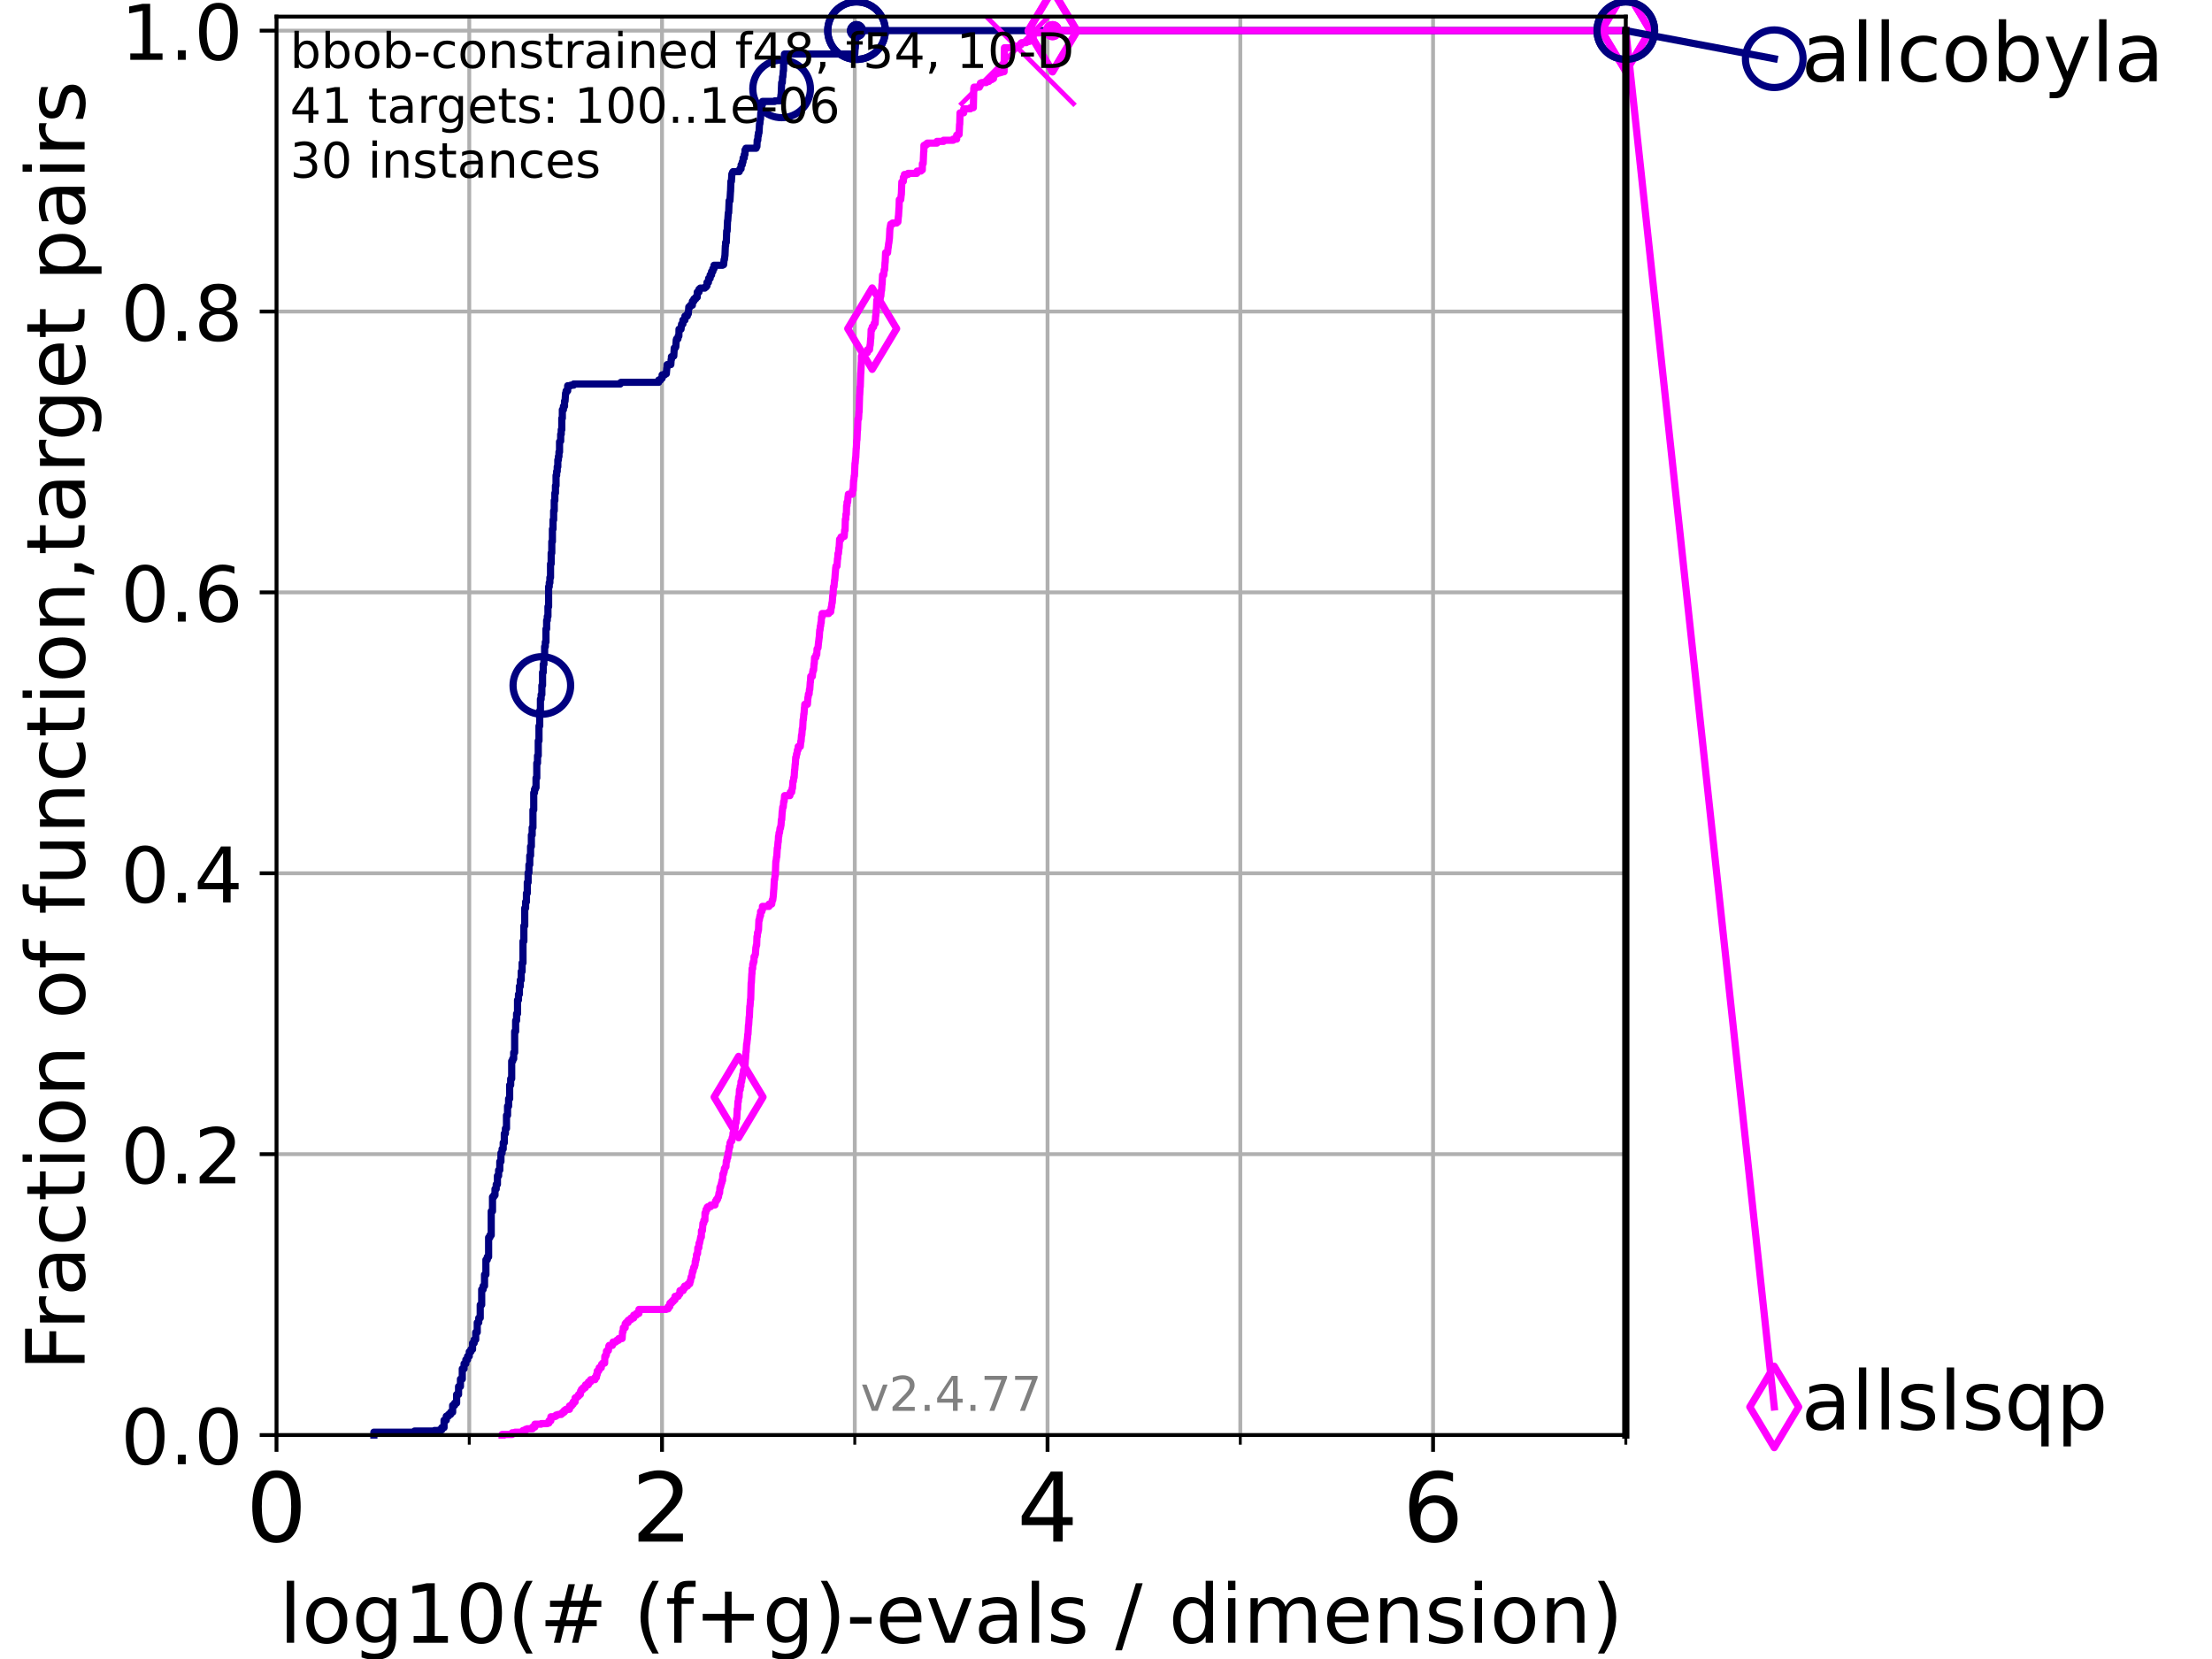 <?xml version="1.0" encoding="utf-8" standalone="no"?>
<!DOCTYPE svg PUBLIC "-//W3C//DTD SVG 1.1//EN"
  "http://www.w3.org/Graphics/SVG/1.1/DTD/svg11.dtd">
<!-- Created with matplotlib (https://matplotlib.org/) -->
<svg height="345.6pt" version="1.1" viewBox="0 0 460.8 345.6" width="460.8pt" xmlns="http://www.w3.org/2000/svg" xmlns:xlink="http://www.w3.org/1999/xlink">
 <defs>
  <style type="text/css">*{stroke-linecap:butt;stroke-linejoin:round;}</style>
 </defs>
 <g id="figure_1">
  <g id="patch_1">
   <path d="M 0 345.6 
L 460.8 345.6 
L 460.8 0 
L 0 0 
z
" style="fill:#ffffff;"/>
  </g>
  <g id="axes_1">
   <g id="patch_2">
    <path d="M 57.6 298.944 
L 338.688 298.944 
L 338.688 3.456 
L 57.6 3.456 
z
" style="fill:#ffffff;"/>
   </g>
   <g id="matplotlib.axis_1">
    <g id="xtick_1">
     <g id="line2d_1">
      <path clip-path="url(#p2f9da612c1)" d="M 57.6 298.944 
L 57.6 3.456 
" style="fill:none;stroke:#b0b0b0;stroke-linecap:square;stroke-width:0.8;"/>
     </g>
     <g id="line2d_2">
      <defs>
       <path d="M 0 0 
L 0 3.5 
" id="m5abe957e0d" style="stroke:#000000;stroke-width:0.8;"/>
      </defs>
      <g>
       <use style="stroke:#000000;stroke-width:0.8;" x="57.6" xlink:href="#m5abe957e0d" y="298.944"/>
      </g>
     </g>
     <g id="text_1">
      <!-- 0 -->
      <g transform="translate(51.237 321.141)scale(0.2 -0.2)">
       <defs>
        <path d="M 31.781 66.406 
Q 24.172 66.406 20.328 58.906 
Q 16.5 51.422 16.5 36.375 
Q 16.5 21.391 20.328 13.891 
Q 24.172 6.391 31.781 6.391 
Q 39.453 6.391 43.281 13.891 
Q 47.125 21.391 47.125 36.375 
Q 47.125 51.422 43.281 58.906 
Q 39.453 66.406 31.781 66.406 
z
M 31.781 74.219 
Q 44.047 74.219 50.516 64.516 
Q 56.984 54.828 56.984 36.375 
Q 56.984 17.969 50.516 8.266 
Q 44.047 -1.422 31.781 -1.422 
Q 19.531 -1.422 13.062 8.266 
Q 6.594 17.969 6.594 36.375 
Q 6.594 54.828 13.062 64.516 
Q 19.531 74.219 31.781 74.219 
z
" id="DejaVuSans-48"/>
       </defs>
       <use xlink:href="#DejaVuSans-48"/>
      </g>
     </g>
    </g>
    <g id="xtick_2">
     <g id="line2d_3">
      <path clip-path="url(#p2f9da612c1)" d="M 137.911 298.944 
L 137.911 3.456 
" style="fill:none;stroke:#b0b0b0;stroke-linecap:square;stroke-width:0.8;"/>
     </g>
     <g id="line2d_4">
      <g>
       <use style="stroke:#000000;stroke-width:0.8;" x="137.911" xlink:href="#m5abe957e0d" y="298.944"/>
      </g>
     </g>
     <g id="text_2">
      <!-- 2 -->
      <g transform="translate(131.548 321.141)scale(0.2 -0.2)">
       <defs>
        <path d="M 19.188 8.297 
L 53.609 8.297 
L 53.609 0 
L 7.328 0 
L 7.328 8.297 
Q 12.938 14.109 22.625 23.891 
Q 32.328 33.688 34.812 36.531 
Q 39.547 41.844 41.422 45.531 
Q 43.312 49.219 43.312 52.781 
Q 43.312 58.594 39.234 62.25 
Q 35.156 65.922 28.609 65.922 
Q 23.969 65.922 18.812 64.312 
Q 13.672 62.703 7.812 59.422 
L 7.812 69.391 
Q 13.766 71.781 18.938 73 
Q 24.125 74.219 28.422 74.219 
Q 39.75 74.219 46.484 68.547 
Q 53.219 62.891 53.219 53.422 
Q 53.219 48.922 51.531 44.891 
Q 49.859 40.875 45.406 35.406 
Q 44.188 33.984 37.641 27.219 
Q 31.109 20.453 19.188 8.297 
z
" id="DejaVuSans-50"/>
       </defs>
       <use xlink:href="#DejaVuSans-50"/>
      </g>
     </g>
    </g>
    <g id="xtick_3">
     <g id="line2d_5">
      <path clip-path="url(#p2f9da612c1)" d="M 218.222 298.944 
L 218.222 3.456 
" style="fill:none;stroke:#b0b0b0;stroke-linecap:square;stroke-width:0.8;"/>
     </g>
     <g id="line2d_6">
      <g>
       <use style="stroke:#000000;stroke-width:0.8;" x="218.222" xlink:href="#m5abe957e0d" y="298.944"/>
      </g>
     </g>
     <g id="text_3">
      <!-- 4 -->
      <g transform="translate(211.859 321.141)scale(0.2 -0.2)">
       <defs>
        <path d="M 37.797 64.312 
L 12.891 25.391 
L 37.797 25.391 
z
M 35.203 72.906 
L 47.609 72.906 
L 47.609 25.391 
L 58.016 25.391 
L 58.016 17.188 
L 47.609 17.188 
L 47.609 0 
L 37.797 0 
L 37.797 17.188 
L 4.891 17.188 
L 4.891 26.703 
z
" id="DejaVuSans-52"/>
       </defs>
       <use xlink:href="#DejaVuSans-52"/>
      </g>
     </g>
    </g>
    <g id="xtick_4">
     <g id="line2d_7">
      <path clip-path="url(#p2f9da612c1)" d="M 298.533 298.944 
L 298.533 3.456 
" style="fill:none;stroke:#b0b0b0;stroke-linecap:square;stroke-width:0.8;"/>
     </g>
     <g id="line2d_8">
      <g>
       <use style="stroke:#000000;stroke-width:0.8;" x="298.533" xlink:href="#m5abe957e0d" y="298.944"/>
      </g>
     </g>
     <g id="text_4">
      <!-- 6 -->
      <g transform="translate(292.17 321.141)scale(0.2 -0.2)">
       <defs>
        <path d="M 33.016 40.375 
Q 26.375 40.375 22.484 35.828 
Q 18.609 31.297 18.609 23.391 
Q 18.609 15.531 22.484 10.953 
Q 26.375 6.391 33.016 6.391 
Q 39.656 6.391 43.531 10.953 
Q 47.406 15.531 47.406 23.391 
Q 47.406 31.297 43.531 35.828 
Q 39.656 40.375 33.016 40.375 
z
M 52.594 71.297 
L 52.594 62.312 
Q 48.875 64.062 45.094 64.984 
Q 41.312 65.922 37.594 65.922 
Q 27.828 65.922 22.672 59.328 
Q 17.531 52.734 16.797 39.406 
Q 19.672 43.656 24.016 45.922 
Q 28.375 48.188 33.594 48.188 
Q 44.578 48.188 50.953 41.516 
Q 57.328 34.859 57.328 23.391 
Q 57.328 12.156 50.688 5.359 
Q 44.047 -1.422 33.016 -1.422 
Q 20.359 -1.422 13.672 8.266 
Q 6.984 17.969 6.984 36.375 
Q 6.984 53.656 15.188 63.938 
Q 23.391 74.219 37.203 74.219 
Q 40.922 74.219 44.703 73.484 
Q 48.484 72.75 52.594 71.297 
z
" id="DejaVuSans-54"/>
       </defs>
       <use xlink:href="#DejaVuSans-54"/>
      </g>
     </g>
    </g>
    <g id="xtick_5">
     <g id="line2d_9">
      <path clip-path="url(#p2f9da612c1)" d="M 97.755 298.944 
L 97.755 3.456 
" style="fill:none;stroke:#b0b0b0;stroke-linecap:square;stroke-width:0.8;"/>
     </g>
     <g id="line2d_10">
      <defs>
       <path d="M 0 0 
L 0 2 
" id="m971c32672b" style="stroke:#000000;stroke-width:0.6;"/>
      </defs>
      <g>
       <use style="stroke:#000000;stroke-width:0.6;" x="97.755" xlink:href="#m971c32672b" y="298.944"/>
      </g>
     </g>
    </g>
    <g id="xtick_6">
     <g id="line2d_11">
      <path clip-path="url(#p2f9da612c1)" d="M 178.066 298.944 
L 178.066 3.456 
" style="fill:none;stroke:#b0b0b0;stroke-linecap:square;stroke-width:0.8;"/>
     </g>
     <g id="line2d_12">
      <g>
       <use style="stroke:#000000;stroke-width:0.6;" x="178.066" xlink:href="#m971c32672b" y="298.944"/>
      </g>
     </g>
    </g>
    <g id="xtick_7">
     <g id="line2d_13">
      <path clip-path="url(#p2f9da612c1)" d="M 258.377 298.944 
L 258.377 3.456 
" style="fill:none;stroke:#b0b0b0;stroke-linecap:square;stroke-width:0.8;"/>
     </g>
     <g id="line2d_14">
      <g>
       <use style="stroke:#000000;stroke-width:0.6;" x="258.377" xlink:href="#m971c32672b" y="298.944"/>
      </g>
     </g>
    </g>
    <g id="xtick_8">
     <g id="line2d_15">
      <path clip-path="url(#p2f9da612c1)" d="M 338.688 298.944 
L 338.688 3.456 
" style="fill:none;stroke:#b0b0b0;stroke-linecap:square;stroke-width:0.8;"/>
     </g>
     <g id="line2d_16">
      <g>
       <use style="stroke:#000000;stroke-width:0.6;" x="338.688" xlink:href="#m971c32672b" y="298.944"/>
      </g>
     </g>
    </g>
    <g id="text_5">
     <!-- log10(# (f+g)-evals / dimension) -->
     <g transform="translate(58.145 342.218)scale(0.17 -0.17)">
      <defs>
       <path d="M 9.422 75.984 
L 18.406 75.984 
L 18.406 0 
L 9.422 0 
z
" id="DejaVuSans-108"/>
       <path d="M 30.609 48.391 
Q 23.391 48.391 19.188 42.75 
Q 14.984 37.109 14.984 27.297 
Q 14.984 17.484 19.156 11.844 
Q 23.344 6.203 30.609 6.203 
Q 37.797 6.203 41.984 11.859 
Q 46.188 17.531 46.188 27.297 
Q 46.188 37.016 41.984 42.703 
Q 37.797 48.391 30.609 48.391 
z
M 30.609 56 
Q 42.328 56 49.016 48.375 
Q 55.719 40.766 55.719 27.297 
Q 55.719 13.875 49.016 6.219 
Q 42.328 -1.422 30.609 -1.422 
Q 18.844 -1.422 12.172 6.219 
Q 5.516 13.875 5.516 27.297 
Q 5.516 40.766 12.172 48.375 
Q 18.844 56 30.609 56 
z
" id="DejaVuSans-111"/>
       <path d="M 45.406 27.984 
Q 45.406 37.75 41.375 43.109 
Q 37.359 48.484 30.078 48.484 
Q 22.859 48.484 18.828 43.109 
Q 14.797 37.75 14.797 27.984 
Q 14.797 18.266 18.828 12.891 
Q 22.859 7.516 30.078 7.516 
Q 37.359 7.516 41.375 12.891 
Q 45.406 18.266 45.406 27.984 
z
M 54.391 6.781 
Q 54.391 -7.172 48.188 -13.984 
Q 42 -20.797 29.203 -20.797 
Q 24.469 -20.797 20.266 -20.094 
Q 16.062 -19.391 12.109 -17.922 
L 12.109 -9.188 
Q 16.062 -11.328 19.922 -12.344 
Q 23.781 -13.375 27.781 -13.375 
Q 36.625 -13.375 41.016 -8.766 
Q 45.406 -4.156 45.406 5.172 
L 45.406 9.625 
Q 42.625 4.781 38.281 2.391 
Q 33.938 0 27.875 0 
Q 17.828 0 11.672 7.656 
Q 5.516 15.328 5.516 27.984 
Q 5.516 40.672 11.672 48.328 
Q 17.828 56 27.875 56 
Q 33.938 56 38.281 53.609 
Q 42.625 51.219 45.406 46.391 
L 45.406 54.688 
L 54.391 54.688 
z
" id="DejaVuSans-103"/>
       <path d="M 12.406 8.297 
L 28.516 8.297 
L 28.516 63.922 
L 10.984 60.406 
L 10.984 69.391 
L 28.422 72.906 
L 38.281 72.906 
L 38.281 8.297 
L 54.391 8.297 
L 54.391 0 
L 12.406 0 
z
" id="DejaVuSans-49"/>
       <path d="M 31 75.875 
Q 24.469 64.656 21.281 53.656 
Q 18.109 42.672 18.109 31.391 
Q 18.109 20.125 21.312 9.062 
Q 24.516 -2 31 -13.188 
L 23.188 -13.188 
Q 15.875 -1.703 12.234 9.375 
Q 8.594 20.453 8.594 31.391 
Q 8.594 42.281 12.203 53.312 
Q 15.828 64.359 23.188 75.875 
z
" id="DejaVuSans-40"/>
       <path d="M 51.125 44 
L 36.922 44 
L 32.812 27.688 
L 47.125 27.688 
z
M 43.797 71.781 
L 38.719 51.516 
L 52.984 51.516 
L 58.109 71.781 
L 65.922 71.781 
L 60.891 51.516 
L 76.125 51.516 
L 76.125 44 
L 58.984 44 
L 54.984 27.688 
L 70.516 27.688 
L 70.516 20.219 
L 53.078 20.219 
L 48 0 
L 40.188 0 
L 45.219 20.219 
L 30.906 20.219 
L 25.875 0 
L 18.016 0 
L 23.094 20.219 
L 7.719 20.219 
L 7.719 27.688 
L 24.906 27.688 
L 29 44 
L 13.281 44 
L 13.281 51.516 
L 30.906 51.516 
L 35.891 71.781 
z
" id="DejaVuSans-35"/>
       <path id="DejaVuSans-32"/>
       <path d="M 37.109 75.984 
L 37.109 68.5 
L 28.516 68.5 
Q 23.688 68.5 21.797 66.547 
Q 19.922 64.594 19.922 59.516 
L 19.922 54.688 
L 34.719 54.688 
L 34.719 47.703 
L 19.922 47.703 
L 19.922 0 
L 10.891 0 
L 10.891 47.703 
L 2.297 47.703 
L 2.297 54.688 
L 10.891 54.688 
L 10.891 58.5 
Q 10.891 67.625 15.141 71.797 
Q 19.391 75.984 28.609 75.984 
z
" id="DejaVuSans-102"/>
       <path d="M 46 62.703 
L 46 35.5 
L 73.188 35.5 
L 73.188 27.203 
L 46 27.203 
L 46 0 
L 37.797 0 
L 37.797 27.203 
L 10.594 27.203 
L 10.594 35.5 
L 37.797 35.5 
L 37.797 62.703 
z
" id="DejaVuSans-43"/>
       <path d="M 8.016 75.875 
L 15.828 75.875 
Q 23.141 64.359 26.781 53.312 
Q 30.422 42.281 30.422 31.391 
Q 30.422 20.453 26.781 9.375 
Q 23.141 -1.703 15.828 -13.188 
L 8.016 -13.188 
Q 14.5 -2 17.703 9.062 
Q 20.906 20.125 20.906 31.391 
Q 20.906 42.672 17.703 53.656 
Q 14.5 64.656 8.016 75.875 
z
" id="DejaVuSans-41"/>
       <path d="M 4.891 31.391 
L 31.203 31.391 
L 31.203 23.391 
L 4.891 23.391 
z
" id="DejaVuSans-45"/>
       <path d="M 56.203 29.594 
L 56.203 25.203 
L 14.891 25.203 
Q 15.484 15.922 20.484 11.062 
Q 25.484 6.203 34.422 6.203 
Q 39.594 6.203 44.453 7.469 
Q 49.312 8.734 54.109 11.281 
L 54.109 2.781 
Q 49.266 0.734 44.188 -0.344 
Q 39.109 -1.422 33.891 -1.422 
Q 20.797 -1.422 13.156 6.188 
Q 5.516 13.812 5.516 26.812 
Q 5.516 40.234 12.766 48.109 
Q 20.016 56 32.328 56 
Q 43.359 56 49.781 48.891 
Q 56.203 41.797 56.203 29.594 
z
M 47.219 32.234 
Q 47.125 39.594 43.094 43.984 
Q 39.062 48.391 32.422 48.391 
Q 24.906 48.391 20.391 44.141 
Q 15.875 39.891 15.188 32.172 
z
" id="DejaVuSans-101"/>
       <path d="M 2.984 54.688 
L 12.5 54.688 
L 29.594 8.797 
L 46.688 54.688 
L 56.203 54.688 
L 35.688 0 
L 23.484 0 
z
" id="DejaVuSans-118"/>
       <path d="M 34.281 27.484 
Q 23.391 27.484 19.188 25 
Q 14.984 22.516 14.984 16.5 
Q 14.984 11.719 18.141 8.906 
Q 21.297 6.109 26.703 6.109 
Q 34.188 6.109 38.703 11.406 
Q 43.219 16.703 43.219 25.484 
L 43.219 27.484 
z
M 52.203 31.203 
L 52.203 0 
L 43.219 0 
L 43.219 8.297 
Q 40.141 3.328 35.547 0.953 
Q 30.953 -1.422 24.312 -1.422 
Q 15.922 -1.422 10.953 3.297 
Q 6 8.016 6 15.922 
Q 6 25.141 12.172 29.828 
Q 18.359 34.516 30.609 34.516 
L 43.219 34.516 
L 43.219 35.406 
Q 43.219 41.609 39.141 45 
Q 35.062 48.391 27.688 48.391 
Q 23 48.391 18.547 47.266 
Q 14.109 46.141 10.016 43.891 
L 10.016 52.203 
Q 14.938 54.109 19.578 55.047 
Q 24.219 56 28.609 56 
Q 40.484 56 46.344 49.844 
Q 52.203 43.703 52.203 31.203 
z
" id="DejaVuSans-97"/>
       <path d="M 44.281 53.078 
L 44.281 44.578 
Q 40.484 46.531 36.375 47.5 
Q 32.281 48.484 27.875 48.484 
Q 21.188 48.484 17.844 46.438 
Q 14.5 44.391 14.5 40.281 
Q 14.5 37.156 16.891 35.375 
Q 19.281 33.594 26.516 31.984 
L 29.594 31.297 
Q 39.156 29.25 43.188 25.516 
Q 47.219 21.781 47.219 15.094 
Q 47.219 7.469 41.188 3.016 
Q 35.156 -1.422 24.609 -1.422 
Q 20.219 -1.422 15.453 -0.562 
Q 10.688 0.297 5.422 2 
L 5.422 11.281 
Q 10.406 8.688 15.234 7.391 
Q 20.062 6.109 24.812 6.109 
Q 31.156 6.109 34.562 8.281 
Q 37.984 10.453 37.984 14.406 
Q 37.984 18.062 35.516 20.016 
Q 33.062 21.969 24.703 23.781 
L 21.578 24.516 
Q 13.234 26.266 9.516 29.906 
Q 5.812 33.547 5.812 39.891 
Q 5.812 47.609 11.281 51.797 
Q 16.75 56 26.812 56 
Q 31.781 56 36.172 55.266 
Q 40.578 54.547 44.281 53.078 
z
" id="DejaVuSans-115"/>
       <path d="M 25.391 72.906 
L 33.688 72.906 
L 8.297 -9.281 
L 0 -9.281 
z
" id="DejaVuSans-47"/>
       <path d="M 45.406 46.391 
L 45.406 75.984 
L 54.391 75.984 
L 54.391 0 
L 45.406 0 
L 45.406 8.203 
Q 42.578 3.328 38.25 0.953 
Q 33.938 -1.422 27.875 -1.422 
Q 17.969 -1.422 11.734 6.484 
Q 5.516 14.406 5.516 27.297 
Q 5.516 40.188 11.734 48.094 
Q 17.969 56 27.875 56 
Q 33.938 56 38.25 53.625 
Q 42.578 51.266 45.406 46.391 
z
M 14.797 27.297 
Q 14.797 17.391 18.875 11.75 
Q 22.953 6.109 30.078 6.109 
Q 37.203 6.109 41.297 11.75 
Q 45.406 17.391 45.406 27.297 
Q 45.406 37.203 41.297 42.844 
Q 37.203 48.484 30.078 48.484 
Q 22.953 48.484 18.875 42.844 
Q 14.797 37.203 14.797 27.297 
z
" id="DejaVuSans-100"/>
       <path d="M 9.422 54.688 
L 18.406 54.688 
L 18.406 0 
L 9.422 0 
z
M 9.422 75.984 
L 18.406 75.984 
L 18.406 64.594 
L 9.422 64.594 
z
" id="DejaVuSans-105"/>
       <path d="M 52 44.188 
Q 55.375 50.25 60.062 53.125 
Q 64.75 56 71.094 56 
Q 79.641 56 84.281 50.016 
Q 88.922 44.047 88.922 33.016 
L 88.922 0 
L 79.891 0 
L 79.891 32.719 
Q 79.891 40.578 77.094 44.375 
Q 74.312 48.188 68.609 48.188 
Q 61.625 48.188 57.562 43.547 
Q 53.516 38.922 53.516 30.906 
L 53.516 0 
L 44.484 0 
L 44.484 32.719 
Q 44.484 40.625 41.703 44.406 
Q 38.922 48.188 33.109 48.188 
Q 26.219 48.188 22.156 43.531 
Q 18.109 38.875 18.109 30.906 
L 18.109 0 
L 9.078 0 
L 9.078 54.688 
L 18.109 54.688 
L 18.109 46.188 
Q 21.188 51.219 25.484 53.609 
Q 29.781 56 35.688 56 
Q 41.656 56 45.828 52.969 
Q 50 49.953 52 44.188 
z
" id="DejaVuSans-109"/>
       <path d="M 54.891 33.016 
L 54.891 0 
L 45.906 0 
L 45.906 32.719 
Q 45.906 40.484 42.875 44.328 
Q 39.844 48.188 33.797 48.188 
Q 26.516 48.188 22.312 43.547 
Q 18.109 38.922 18.109 30.906 
L 18.109 0 
L 9.078 0 
L 9.078 54.688 
L 18.109 54.688 
L 18.109 46.188 
Q 21.344 51.125 25.703 53.562 
Q 30.078 56 35.797 56 
Q 45.219 56 50.047 50.172 
Q 54.891 44.344 54.891 33.016 
z
" id="DejaVuSans-110"/>
      </defs>
      <use xlink:href="#DejaVuSans-108"/>
      <use x="27.783" xlink:href="#DejaVuSans-111"/>
      <use x="88.965" xlink:href="#DejaVuSans-103"/>
      <use x="152.441" xlink:href="#DejaVuSans-49"/>
      <use x="216.064" xlink:href="#DejaVuSans-48"/>
      <use x="279.688" xlink:href="#DejaVuSans-40"/>
      <use x="318.701" xlink:href="#DejaVuSans-35"/>
      <use x="402.49" xlink:href="#DejaVuSans-32"/>
      <use x="434.277" xlink:href="#DejaVuSans-40"/>
      <use x="473.291" xlink:href="#DejaVuSans-102"/>
      <use x="508.496" xlink:href="#DejaVuSans-43"/>
      <use x="592.285" xlink:href="#DejaVuSans-103"/>
      <use x="655.762" xlink:href="#DejaVuSans-41"/>
      <use x="694.775" xlink:href="#DejaVuSans-45"/>
      <use x="730.859" xlink:href="#DejaVuSans-101"/>
      <use x="792.383" xlink:href="#DejaVuSans-118"/>
      <use x="851.562" xlink:href="#DejaVuSans-97"/>
      <use x="912.842" xlink:href="#DejaVuSans-108"/>
      <use x="940.625" xlink:href="#DejaVuSans-115"/>
      <use x="992.725" xlink:href="#DejaVuSans-32"/>
      <use x="1024.512" xlink:href="#DejaVuSans-47"/>
      <use x="1058.203" xlink:href="#DejaVuSans-32"/>
      <use x="1089.99" xlink:href="#DejaVuSans-100"/>
      <use x="1153.467" xlink:href="#DejaVuSans-105"/>
      <use x="1181.25" xlink:href="#DejaVuSans-109"/>
      <use x="1278.662" xlink:href="#DejaVuSans-101"/>
      <use x="1340.186" xlink:href="#DejaVuSans-110"/>
      <use x="1403.564" xlink:href="#DejaVuSans-115"/>
      <use x="1455.664" xlink:href="#DejaVuSans-105"/>
      <use x="1483.447" xlink:href="#DejaVuSans-111"/>
      <use x="1544.629" xlink:href="#DejaVuSans-110"/>
      <use x="1608.008" xlink:href="#DejaVuSans-41"/>
     </g>
    </g>
   </g>
   <g id="matplotlib.axis_2">
    <g id="ytick_1">
     <g id="line2d_17">
      <path clip-path="url(#p2f9da612c1)" d="M 57.6 298.944 
L 338.688 298.944 
" style="fill:none;stroke:#b0b0b0;stroke-linecap:square;stroke-width:0.8;"/>
     </g>
     <g id="line2d_18">
      <defs>
       <path d="M 0 0 
L -3.5 0 
" id="mc5c6b323d8" style="stroke:#000000;stroke-width:0.8;"/>
      </defs>
      <g>
       <use style="stroke:#000000;stroke-width:0.8;" x="57.6" xlink:href="#mc5c6b323d8" y="298.944"/>
      </g>
     </g>
     <g id="text_6">
      <!-- 0.0 -->
      <g transform="translate(25.155 305.023)scale(0.16 -0.16)">
       <defs>
        <path d="M 10.688 12.406 
L 21 12.406 
L 21 0 
L 10.688 0 
z
" id="DejaVuSans-46"/>
       </defs>
       <use xlink:href="#DejaVuSans-48"/>
       <use x="63.623" xlink:href="#DejaVuSans-46"/>
       <use x="95.41" xlink:href="#DejaVuSans-48"/>
      </g>
     </g>
    </g>
    <g id="ytick_2">
     <g id="line2d_19">
      <path clip-path="url(#p2f9da612c1)" d="M 57.6 240.432 
L 338.688 240.432 
" style="fill:none;stroke:#b0b0b0;stroke-linecap:square;stroke-width:0.8;"/>
     </g>
     <g id="line2d_20">
      <g>
       <use style="stroke:#000000;stroke-width:0.8;" x="57.6" xlink:href="#mc5c6b323d8" y="240.432"/>
      </g>
     </g>
     <g id="text_7">
      <!-- 0.2 -->
      <g transform="translate(25.155 246.51)scale(0.16 -0.16)">
       <use xlink:href="#DejaVuSans-48"/>
       <use x="63.623" xlink:href="#DejaVuSans-46"/>
       <use x="95.41" xlink:href="#DejaVuSans-50"/>
      </g>
     </g>
    </g>
    <g id="ytick_3">
     <g id="line2d_21">
      <path clip-path="url(#p2f9da612c1)" d="M 57.6 181.919 
L 338.688 181.919 
" style="fill:none;stroke:#b0b0b0;stroke-linecap:square;stroke-width:0.8;"/>
     </g>
     <g id="line2d_22">
      <g>
       <use style="stroke:#000000;stroke-width:0.8;" x="57.6" xlink:href="#mc5c6b323d8" y="181.919"/>
      </g>
     </g>
     <g id="text_8">
      <!-- 0.4 -->
      <g transform="translate(25.155 187.998)scale(0.16 -0.16)">
       <use xlink:href="#DejaVuSans-48"/>
       <use x="63.623" xlink:href="#DejaVuSans-46"/>
       <use x="95.41" xlink:href="#DejaVuSans-52"/>
      </g>
     </g>
    </g>
    <g id="ytick_4">
     <g id="line2d_23">
      <path clip-path="url(#p2f9da612c1)" d="M 57.6 123.407 
L 338.688 123.407 
" style="fill:none;stroke:#b0b0b0;stroke-linecap:square;stroke-width:0.8;"/>
     </g>
     <g id="line2d_24">
      <g>
       <use style="stroke:#000000;stroke-width:0.8;" x="57.6" xlink:href="#mc5c6b323d8" y="123.407"/>
      </g>
     </g>
     <g id="text_9">
      <!-- 0.6 -->
      <g transform="translate(25.155 129.485)scale(0.16 -0.16)">
       <use xlink:href="#DejaVuSans-48"/>
       <use x="63.623" xlink:href="#DejaVuSans-46"/>
       <use x="95.41" xlink:href="#DejaVuSans-54"/>
      </g>
     </g>
    </g>
    <g id="ytick_5">
     <g id="line2d_25">
      <path clip-path="url(#p2f9da612c1)" d="M 57.6 64.894 
L 338.688 64.894 
" style="fill:none;stroke:#b0b0b0;stroke-linecap:square;stroke-width:0.8;"/>
     </g>
     <g id="line2d_26">
      <g>
       <use style="stroke:#000000;stroke-width:0.8;" x="57.6" xlink:href="#mc5c6b323d8" y="64.894"/>
      </g>
     </g>
     <g id="text_10">
      <!-- 0.8 -->
      <g transform="translate(25.155 70.973)scale(0.16 -0.16)">
       <defs>
        <path d="M 31.781 34.625 
Q 24.75 34.625 20.719 30.859 
Q 16.703 27.094 16.703 20.516 
Q 16.703 13.922 20.719 10.156 
Q 24.75 6.391 31.781 6.391 
Q 38.812 6.391 42.859 10.172 
Q 46.922 13.969 46.922 20.516 
Q 46.922 27.094 42.891 30.859 
Q 38.875 34.625 31.781 34.625 
z
M 21.922 38.812 
Q 15.578 40.375 12.031 44.719 
Q 8.5 49.078 8.5 55.328 
Q 8.5 64.062 14.719 69.141 
Q 20.953 74.219 31.781 74.219 
Q 42.672 74.219 48.875 69.141 
Q 55.078 64.062 55.078 55.328 
Q 55.078 49.078 51.531 44.719 
Q 48 40.375 41.703 38.812 
Q 48.828 37.156 52.797 32.312 
Q 56.781 27.484 56.781 20.516 
Q 56.781 9.906 50.312 4.234 
Q 43.844 -1.422 31.781 -1.422 
Q 19.734 -1.422 13.25 4.234 
Q 6.781 9.906 6.781 20.516 
Q 6.781 27.484 10.781 32.312 
Q 14.797 37.156 21.922 38.812 
z
M 18.312 54.391 
Q 18.312 48.734 21.844 45.562 
Q 25.391 42.391 31.781 42.391 
Q 38.141 42.391 41.719 45.562 
Q 45.312 48.734 45.312 54.391 
Q 45.312 60.062 41.719 63.234 
Q 38.141 66.406 31.781 66.406 
Q 25.391 66.406 21.844 63.234 
Q 18.312 60.062 18.312 54.391 
z
" id="DejaVuSans-56"/>
       </defs>
       <use xlink:href="#DejaVuSans-48"/>
       <use x="63.623" xlink:href="#DejaVuSans-46"/>
       <use x="95.41" xlink:href="#DejaVuSans-56"/>
      </g>
     </g>
    </g>
    <g id="ytick_6">
     <g id="line2d_27">
      <path clip-path="url(#p2f9da612c1)" d="M 57.6 6.382 
L 338.688 6.382 
" style="fill:none;stroke:#b0b0b0;stroke-linecap:square;stroke-width:0.8;"/>
     </g>
     <g id="line2d_28">
      <g>
       <use style="stroke:#000000;stroke-width:0.8;" x="57.6" xlink:href="#mc5c6b323d8" y="6.382"/>
      </g>
     </g>
     <g id="text_11">
      <!-- 1.0 -->
      <g transform="translate(25.155 12.46)scale(0.16 -0.16)">
       <use xlink:href="#DejaVuSans-49"/>
       <use x="63.623" xlink:href="#DejaVuSans-46"/>
       <use x="95.41" xlink:href="#DejaVuSans-48"/>
      </g>
     </g>
    </g>
    <g id="text_12">
     <!-- Fraction of function,target pairs -->
     <g transform="translate(17.62 285.585)rotate(-90)scale(0.17 -0.17)">
      <defs>
       <path d="M 9.812 72.906 
L 51.703 72.906 
L 51.703 64.594 
L 19.672 64.594 
L 19.672 43.109 
L 48.578 43.109 
L 48.578 34.812 
L 19.672 34.812 
L 19.672 0 
L 9.812 0 
z
" id="DejaVuSans-70"/>
       <path d="M 41.109 46.297 
Q 39.594 47.172 37.812 47.578 
Q 36.031 48 33.891 48 
Q 26.266 48 22.188 43.047 
Q 18.109 38.094 18.109 28.812 
L 18.109 0 
L 9.078 0 
L 9.078 54.688 
L 18.109 54.688 
L 18.109 46.188 
Q 20.953 51.172 25.484 53.578 
Q 30.031 56 36.531 56 
Q 37.453 56 38.578 55.875 
Q 39.703 55.766 41.062 55.516 
z
" id="DejaVuSans-114"/>
       <path d="M 48.781 52.594 
L 48.781 44.188 
Q 44.969 46.297 41.141 47.344 
Q 37.312 48.391 33.406 48.391 
Q 24.656 48.391 19.812 42.844 
Q 14.984 37.312 14.984 27.297 
Q 14.984 17.281 19.812 11.734 
Q 24.656 6.203 33.406 6.203 
Q 37.312 6.203 41.141 7.25 
Q 44.969 8.297 48.781 10.406 
L 48.781 2.094 
Q 45.016 0.344 40.984 -0.531 
Q 36.969 -1.422 32.422 -1.422 
Q 20.062 -1.422 12.781 6.344 
Q 5.516 14.109 5.516 27.297 
Q 5.516 40.672 12.859 48.328 
Q 20.219 56 33.016 56 
Q 37.156 56 41.109 55.141 
Q 45.062 54.297 48.781 52.594 
z
" id="DejaVuSans-99"/>
       <path d="M 18.312 70.219 
L 18.312 54.688 
L 36.812 54.688 
L 36.812 47.703 
L 18.312 47.703 
L 18.312 18.016 
Q 18.312 11.328 20.141 9.422 
Q 21.969 7.516 27.594 7.516 
L 36.812 7.516 
L 36.812 0 
L 27.594 0 
Q 17.188 0 13.234 3.875 
Q 9.281 7.766 9.281 18.016 
L 9.281 47.703 
L 2.688 47.703 
L 2.688 54.688 
L 9.281 54.688 
L 9.281 70.219 
z
" id="DejaVuSans-116"/>
       <path d="M 8.5 21.578 
L 8.5 54.688 
L 17.484 54.688 
L 17.484 21.922 
Q 17.484 14.156 20.5 10.266 
Q 23.531 6.391 29.594 6.391 
Q 36.859 6.391 41.078 11.031 
Q 45.312 15.672 45.312 23.688 
L 45.312 54.688 
L 54.297 54.688 
L 54.297 0 
L 45.312 0 
L 45.312 8.406 
Q 42.047 3.422 37.719 1 
Q 33.406 -1.422 27.688 -1.422 
Q 18.266 -1.422 13.375 4.438 
Q 8.5 10.297 8.5 21.578 
z
M 31.109 56 
z
" id="DejaVuSans-117"/>
       <path d="M 11.719 12.406 
L 22.016 12.406 
L 22.016 4 
L 14.016 -11.625 
L 7.719 -11.625 
L 11.719 4 
z
" id="DejaVuSans-44"/>
       <path d="M 18.109 8.203 
L 18.109 -20.797 
L 9.078 -20.797 
L 9.078 54.688 
L 18.109 54.688 
L 18.109 46.391 
Q 20.953 51.266 25.266 53.625 
Q 29.594 56 35.594 56 
Q 45.562 56 51.781 48.094 
Q 58.016 40.188 58.016 27.297 
Q 58.016 14.406 51.781 6.484 
Q 45.562 -1.422 35.594 -1.422 
Q 29.594 -1.422 25.266 0.953 
Q 20.953 3.328 18.109 8.203 
z
M 48.688 27.297 
Q 48.688 37.203 44.609 42.844 
Q 40.531 48.484 33.406 48.484 
Q 26.266 48.484 22.188 42.844 
Q 18.109 37.203 18.109 27.297 
Q 18.109 17.391 22.188 11.75 
Q 26.266 6.109 33.406 6.109 
Q 40.531 6.109 44.609 11.75 
Q 48.688 17.391 48.688 27.297 
z
" id="DejaVuSans-112"/>
      </defs>
      <use xlink:href="#DejaVuSans-70"/>
      <use x="50.27" xlink:href="#DejaVuSans-114"/>
      <use x="91.383" xlink:href="#DejaVuSans-97"/>
      <use x="152.662" xlink:href="#DejaVuSans-99"/>
      <use x="207.643" xlink:href="#DejaVuSans-116"/>
      <use x="246.852" xlink:href="#DejaVuSans-105"/>
      <use x="274.635" xlink:href="#DejaVuSans-111"/>
      <use x="335.816" xlink:href="#DejaVuSans-110"/>
      <use x="399.195" xlink:href="#DejaVuSans-32"/>
      <use x="430.982" xlink:href="#DejaVuSans-111"/>
      <use x="492.164" xlink:href="#DejaVuSans-102"/>
      <use x="527.369" xlink:href="#DejaVuSans-32"/>
      <use x="559.156" xlink:href="#DejaVuSans-102"/>
      <use x="594.361" xlink:href="#DejaVuSans-117"/>
      <use x="657.74" xlink:href="#DejaVuSans-110"/>
      <use x="721.119" xlink:href="#DejaVuSans-99"/>
      <use x="776.1" xlink:href="#DejaVuSans-116"/>
      <use x="815.309" xlink:href="#DejaVuSans-105"/>
      <use x="843.092" xlink:href="#DejaVuSans-111"/>
      <use x="904.273" xlink:href="#DejaVuSans-110"/>
      <use x="967.652" xlink:href="#DejaVuSans-44"/>
      <use x="999.439" xlink:href="#DejaVuSans-116"/>
      <use x="1038.648" xlink:href="#DejaVuSans-97"/>
      <use x="1099.928" xlink:href="#DejaVuSans-114"/>
      <use x="1139.291" xlink:href="#DejaVuSans-103"/>
      <use x="1202.768" xlink:href="#DejaVuSans-101"/>
      <use x="1264.291" xlink:href="#DejaVuSans-116"/>
      <use x="1303.5" xlink:href="#DejaVuSans-32"/>
      <use x="1335.287" xlink:href="#DejaVuSans-112"/>
      <use x="1398.764" xlink:href="#DejaVuSans-97"/>
      <use x="1460.043" xlink:href="#DejaVuSans-105"/>
      <use x="1487.826" xlink:href="#DejaVuSans-114"/>
      <use x="1528.939" xlink:href="#DejaVuSans-115"/>
     </g>
    </g>
   </g>
   <g id="line2d_29">
    <defs>
     <path d="M 0 1.5 
C 0.398 1.5 0.779 1.342 1.061 1.061 
C 1.342 0.779 1.5 0.398 1.5 0 
C 1.5 -0.398 1.342 -0.779 1.061 -1.061 
C 0.779 -1.342 0.398 -1.5 0 -1.5 
C -0.398 -1.5 -0.779 -1.342 -1.061 -1.061 
C -1.342 -0.779 -1.5 -0.398 -1.5 0 
C -1.5 0.398 -1.342 0.779 -1.061 1.061 
C -0.779 1.342 -0.398 1.5 0 1.5 
z
" id="m688d877c63" style="stroke:#000080;"/>
    </defs>
    <g>
     <use style="fill:#000080;stroke:#000080;" x="178.432" xlink:href="#m688d877c63" y="6.382"/>
     <use style="fill:#000080;stroke:#000080;" x="178.432" xlink:href="#m688d877c63" y="6.382"/>
    </g>
   </g>
   <g id="line2d_30">
    <path d="M 77.885 298.944 
L 77.885 298.349 
L 86.351 298.349 
L 86.351 298.112 
L 90.509 298.112 
L 90.509 297.993 
L 91.535 297.993 
L 91.535 297.874 
L 92.027 297.874 
L 92.027 297.398 
L 92.504 297.398 
L 92.504 295.852 
L 92.969 295.852 
L 92.969 295.019 
L 93.422 295.019 
L 93.422 294.663 
L 93.864 294.663 
L 93.864 294.187 
L 94.295 294.187 
L 94.295 292.76 
L 94.715 292.76 
L 94.715 292.284 
L 95.125 292.284 
L 95.125 290.5 
L 95.526 290.5 
L 95.526 288.835 
L 95.918 288.835 
L 95.918 287.289 
L 96.301 287.289 
L 96.301 285.148 
L 96.676 285.148 
L 96.676 284.078 
L 97.044 284.078 
L 97.044 283.246 
L 97.403 283.246 
L 97.403 282.532 
L 97.755 282.532 
L 97.755 281.581 
L 98.101 281.581 
L 98.101 281.105 
L 98.439 281.105 
L 98.439 279.797 
L 98.772 279.797 
L 98.772 279.083 
L 99.098 279.083 
L 99.098 277.537 
L 99.418 277.537 
L 99.418 275.515 
L 99.732 275.515 
L 99.732 274.564 
L 100.04 274.564 
L 100.04 271.828 
L 100.344 271.828 
L 100.344 268.617 
L 100.642 268.617 
L 100.642 267.904 
L 100.935 267.904 
L 100.935 265.525 
L 101.223 265.525 
L 101.223 262.433 
L 101.507 262.433 
L 101.507 261.839 
L 101.786 261.839 
L 101.786 257.795 
L 102.06 257.795 
L 102.06 257.319 
L 102.331 257.319 
L 102.331 252.324 
L 102.597 252.324 
L 102.597 249.351 
L 102.859 249.351 
L 102.859 248.994 
L 103.118 248.994 
L 103.118 247.686 
L 103.372 247.686 
L 103.372 246.735 
L 103.623 246.735 
L 103.623 244.951 
L 103.871 244.951 
L 103.871 243.762 
L 104.115 243.762 
L 104.115 241.978 
L 104.355 241.978 
L 104.355 240.194 
L 104.592 240.194 
L 104.592 239.361 
L 104.826 239.361 
L 104.826 238.053 
L 105.057 238.053 
L 105.057 236.15 
L 105.285 236.15 
L 105.285 235.08 
L 105.51 235.08 
L 105.51 232.344 
L 105.733 232.344 
L 105.733 230.442 
L 105.952 230.442 
L 105.952 228.896 
L 106.169 228.896 
L 106.169 226.041 
L 106.383 226.041 
L 106.383 224.733 
L 106.594 224.733 
L 106.594 221.046 
L 106.803 221.046 
L 106.803 220.571 
L 107.009 220.571 
L 107.009 219.262 
L 107.213 219.262 
L 107.213 214.862 
L 107.415 214.862 
L 107.415 212.602 
L 107.614 212.602 
L 107.614 211.175 
L 107.811 211.175 
L 107.811 208.321 
L 108.006 208.321 
L 108.006 207.132 
L 108.199 207.132 
L 108.199 205.467 
L 108.389 205.467 
L 108.389 204.159 
L 108.578 204.159 
L 108.578 202.375 
L 108.764 202.375 
L 108.764 200.591 
L 108.949 200.591 
L 108.949 196.071 
L 109.132 196.071 
L 109.132 192.86 
L 109.312 192.86 
L 109.312 189.174 
L 109.491 189.174 
L 109.491 187.865 
L 109.668 187.865 
L 109.668 186.082 
L 109.843 186.082 
L 109.843 183.822 
L 110.017 183.822 
L 110.017 181.8 
L 110.189 181.8 
L 110.189 180.135 
L 110.359 180.135 
L 110.359 178.232 
L 110.527 178.232 
L 110.527 176.329 
L 110.694 176.329 
L 110.694 173.951 
L 110.86 173.951 
L 110.86 172.405 
L 111.023 172.405 
L 111.023 168.718 
L 111.186 168.718 
L 111.186 165.15 
L 111.346 165.15 
L 111.346 164.437 
L 111.506 164.437 
L 111.506 164.08 
L 111.663 164.08 
L 111.663 162.058 
L 111.82 162.058 
L 111.82 158.966 
L 111.975 158.966 
L 111.975 157.42 
L 112.128 157.42 
L 112.128 154.328 
L 112.281 154.328 
L 112.281 151.236 
L 112.432 151.236 
L 112.432 148.025 
L 112.581 148.025 
L 112.581 145.646 
L 112.73 145.646 
L 112.73 144.695 
L 112.877 144.695 
L 112.877 142.792 
L 113.023 142.792 
L 113.023 140.056 
L 113.168 140.056 
L 113.168 138.391 
L 113.311 138.391 
L 113.311 136.726 
L 113.454 136.726 
L 113.454 134.705 
L 113.595 134.705 
L 113.595 133.753 
L 113.735 133.753 
L 113.735 131.018 
L 113.874 131.018 
L 113.874 129.234 
L 114.012 129.234 
L 114.012 128.402 
L 114.148 128.402 
L 114.148 126.38 
L 114.284 126.38 
L 114.284 122.217 
L 114.419 122.217 
L 114.419 121.385 
L 114.552 121.385 
L 114.552 120.314 
L 114.685 120.314 
L 114.685 117.46 
L 114.817 117.46 
L 114.817 115.201 
L 114.947 115.201 
L 114.947 112.822 
L 115.077 112.822 
L 115.077 110.206 
L 115.206 110.206 
L 115.206 108.303 
L 115.333 108.303 
L 115.333 106.4 
L 115.46 106.4 
L 115.46 104.259 
L 115.586 104.259 
L 115.586 102.713 
L 115.711 102.713 
L 115.711 101.167 
L 115.835 101.167 
L 115.835 99.026 
L 115.959 99.026 
L 115.959 98.194 
L 116.081 98.194 
L 116.081 97.242 
L 116.203 97.242 
L 116.203 95.815 
L 116.323 95.815 
L 116.323 95.102 
L 116.443 95.102 
L 116.443 94.15 
L 116.562 94.15 
L 116.562 92.01 
L 116.68 92.01 
L 116.68 91.891 
L 116.798 91.891 
L 116.798 90.464 
L 116.914 90.464 
L 116.914 89.512 
L 117.03 89.512 
L 117.03 87.134 
L 117.145 87.134 
L 117.145 85.35 
L 117.373 85.35 
L 117.373 84.636 
L 117.598 84.636 
L 117.598 83.566 
L 117.71 83.566 
L 117.821 81.901 
L 117.931 81.901 
L 117.931 81.425 
L 118.257 81.425 
L 118.257 80.355 
L 118.891 80.355 
L 118.891 80.236 
L 119.503 80.236 
L 119.503 79.998 
L 129.205 79.998 
L 129.205 79.76 
L 129.376 79.76 
L 129.376 79.641 
L 137.217 79.641 
L 137.217 79.165 
L 137.612 79.165 
L 137.612 78.928 
L 137.753 78.928 
L 137.753 78.809 
L 137.928 78.809 
L 137.928 78.095 
L 138.477 78.095 
L 138.477 77.857 
L 138.811 77.857 
L 138.911 76.668 
L 138.943 76.668 
L 138.976 75.954 
L 139.747 75.954 
L 139.809 74.884 
L 139.872 74.884 
L 139.872 74.289 
L 140.181 74.289 
L 140.181 74.17 
L 140.363 74.17 
L 140.454 72.505 
L 140.664 72.505 
L 140.664 72.268 
L 140.783 72.268 
L 140.871 70.84 
L 140.93 70.84 
L 140.93 70.603 
L 141.221 70.603 
L 141.278 70.008 
L 141.422 70.008 
L 141.45 68.581 
L 141.872 68.581 
L 141.983 67.511 
L 142.257 67.511 
L 142.257 66.678 
L 142.686 66.678 
L 142.686 65.846 
L 143.183 65.846 
L 143.183 65.37 
L 143.388 65.37 
L 143.49 63.943 
L 143.741 63.943 
L 143.816 63.586 
L 144.234 63.586 
L 144.234 62.753 
L 144.546 62.753 
L 144.546 62.278 
L 144.924 62.278 
L 144.924 61.921 
L 145.247 61.921 
L 145.247 60.851 
L 145.61 60.851 
L 145.61 60.256 
L 145.877 60.256 
L 145.877 60.018 
L 146.823 60.018 
L 146.885 59.78 
L 147.113 59.78 
L 147.216 59.542 
L 147.277 59.542 
L 147.277 58.829 
L 147.58 58.829 
L 147.62 57.996 
L 147.937 57.996 
L 147.937 57.283 
L 148.229 57.283 
L 148.229 56.569 
L 148.497 56.569 
L 148.497 55.975 
L 148.743 55.975 
L 148.743 55.261 
L 150.506 55.261 
L 150.506 55.142 
L 150.741 55.142 
L 150.841 54.072 
L 150.908 54.072 
L 151.007 53.239 
L 151.023 53.239 
L 151.105 51.217 
L 151.154 51.217 
L 151.154 50.504 
L 151.301 50.504 
L 151.381 48.125 
L 151.478 48.125 
L 151.558 45.985 
L 151.605 45.985 
L 151.716 44.32 
L 151.795 44.32 
L 151.889 41.822 
L 152.061 41.822 
L 152.169 39.919 
L 152.184 39.919 
L 152.261 37.779 
L 152.368 37.779 
L 152.459 36.233 
L 152.534 36.233 
L 152.61 35.876 
L 152.7 35.876 
L 152.7 35.757 
L 154.008 35.757 
L 154.036 35.4 
L 154.133 35.4 
L 154.133 35.162 
L 154.379 35.162 
L 154.392 34.33 
L 154.621 34.33 
L 154.621 33.735 
L 154.781 33.735 
L 154.807 32.903 
L 155.044 32.903 
L 155.044 32.189 
L 155.187 32.189 
L 155.2 31.238 
L 155.393 31.238 
L 155.393 30.881 
L 157.523 30.881 
L 157.557 30.524 
L 157.681 30.524 
L 157.737 29.216 
L 157.86 29.216 
L 157.904 28.264 
L 157.993 28.264 
L 157.993 27.67 
L 158.113 27.67 
L 158.223 25.767 
L 158.299 25.767 
L 158.374 24.815 
L 158.428 24.815 
L 158.493 23.507 
L 158.557 23.507 
L 158.663 22.08 
L 158.727 22.08 
L 158.832 21.723 
L 158.843 21.723 
L 158.843 21.129 
L 161.402 21.129 
L 161.402 21.01 
L 162.462 21.01 
L 162.471 20.653 
L 162.598 20.653 
L 162.699 19.702 
L 162.733 19.702 
L 162.834 17.204 
L 162.967 17.204 
L 163.016 16.015 
L 163.082 16.015 
L 163.173 14.707 
L 163.222 14.707 
L 163.23 12.804 
L 163.336 12.804 
L 163.417 11.258 
L 178.066 11.258 
L 178.139 10.068 
L 178.181 10.068 
L 178.292 7.928 
L 178.326 7.928 
L 178.432 6.382 
L 338.688 6.382 
L 338.688 6.382 
" style="fill:none;stroke:#000080;stroke-linecap:square;stroke-width:1.5;"/>
   </g>
   <g id="line2d_31">
    <defs>
     <path d="M 0 6 
C 1.591 6 3.117 5.368 4.243 4.243 
C 5.368 3.117 6 1.591 6 0 
C 6 -1.591 5.368 -3.117 4.243 -4.243 
C 3.117 -5.368 1.591 -6 0 -6 
C -1.591 -6 -3.117 -5.368 -4.243 -4.243 
C -5.368 -3.117 -6 -1.591 -6 0 
C -6 1.591 -5.368 3.117 -4.243 4.243 
C -3.117 5.368 -1.591 6 0 6 
z
" id="mbc77f406e3" style="stroke:#000080;stroke-width:1.5;"/>
    </defs>
    <g>
     <use style="fill-opacity:0;stroke:#000080;stroke-width:1.5;" x="112.877" xlink:href="#mbc77f406e3" y="142.792"/>
     <use style="fill-opacity:0;stroke:#000080;stroke-width:1.5;" x="162.825" xlink:href="#mbc77f406e3" y="18.512"/>
     <use style="fill-opacity:0;stroke:#000080;stroke-width:1.5;" x="178.432" xlink:href="#mbc77f406e3" y="6.382"/>
     <use style="fill-opacity:0;stroke:#000080;stroke-width:1.5;" x="178.432" xlink:href="#mbc77f406e3" y="6.382"/>
     <use style="fill-opacity:0;stroke:#000080;stroke-width:1.5;" x="338.688" xlink:href="#mbc77f406e3" y="6.382"/>
    </g>
   </g>
   <g id="line2d_32">
    <path style="fill:none;stroke:#000080;stroke-linecap:square;stroke-width:1.5;"/>
    <g/>
   </g>
   <g id="line2d_33">
    <defs>
     <path d="M 0 1.5 
C 0.398 1.5 0.779 1.342 1.061 1.061 
C 1.342 0.779 1.5 0.398 1.5 0 
C 1.5 -0.398 1.342 -0.779 1.061 -1.061 
C 0.779 -1.342 0.398 -1.5 0 -1.5 
C -0.398 -1.5 -0.779 -1.342 -1.061 -1.061 
C -1.342 -0.779 -1.5 -0.398 -1.5 0 
C -1.5 0.398 -1.342 0.779 -1.061 1.061 
C -0.779 1.342 -0.398 1.5 0 1.5 
z
" id="mbe100d16e6" style="stroke:#ff00ff;"/>
    </defs>
    <g>
     <use style="fill:#ff00ff;stroke:#ff00ff;" x="219.266" xlink:href="#mbe100d16e6" y="6.382"/>
     <use style="fill:#ff00ff;stroke:#ff00ff;" x="219.266" xlink:href="#mbe100d16e6" y="6.382"/>
    </g>
   </g>
   <g id="line2d_34">
    <path d="M 104.592 298.944 
L 104.592 298.825 
L 106.699 298.825 
L 106.699 298.468 
L 107.314 298.468 
L 107.314 298.349 
L 108.949 298.349 
L 108.949 297.993 
L 109.491 297.993 
L 109.491 297.755 
L 109.843 297.755 
L 109.843 297.636 
L 110.942 297.636 
L 110.942 297.279 
L 111.426 297.279 
L 111.426 296.684 
L 112.73 296.684 
L 112.73 296.565 
L 114.012 296.565 
L 114.012 296.447 
L 114.352 296.447 
L 114.352 295.971 
L 114.751 295.971 
L 114.751 295.138 
L 115.523 295.138 
L 115.523 295.019 
L 115.835 295.019 
L 115.835 294.782 
L 116.203 294.782 
L 116.203 294.663 
L 116.914 294.663 
L 116.914 294.425 
L 117.203 294.425 
L 117.203 294.187 
L 117.542 294.187 
L 117.542 293.83 
L 117.876 293.83 
L 117.876 293.592 
L 118.629 293.592 
L 118.629 292.879 
L 119.097 292.879 
L 119.097 292.522 
L 119.402 292.522 
L 119.402 292.046 
L 119.801 292.046 
L 119.801 291.214 
L 119.948 291.214 
L 119.948 291.095 
L 120.239 291.095 
L 120.335 290.857 
L 120.525 290.857 
L 120.525 290.5 
L 120.899 290.5 
L 120.945 289.787 
L 121.128 289.787 
L 121.128 289.43 
L 121.49 289.43 
L 121.49 289.073 
L 121.931 289.073 
L 121.975 288.478 
L 122.573 288.478 
L 122.573 287.884 
L 123.03 287.884 
L 123.03 287.408 
L 123.947 287.408 
L 123.947 286.932 
L 124.255 286.932 
L 124.255 286.338 
L 124.407 286.338 
L 124.407 285.624 
L 124.707 285.624 
L 124.707 285.386 
L 124.818 285.386 
L 124.818 284.911 
L 125.256 284.911 
L 125.328 284.197 
L 125.542 284.197 
L 125.542 283.959 
L 125.962 283.959 
L 125.996 282.532 
L 126.202 282.532 
L 126.202 282.175 
L 126.338 282.175 
L 126.338 281.462 
L 126.473 281.462 
L 126.473 281.343 
L 126.74 281.343 
L 126.839 280.391 
L 126.905 280.391 
L 126.905 280.272 
L 127.58 280.272 
L 127.58 280.034 
L 127.706 280.034 
L 127.706 279.559 
L 128.291 279.559 
L 128.291 279.44 
L 128.411 279.44 
L 128.471 279.202 
L 128.886 279.202 
L 128.886 278.845 
L 129.602 278.845 
L 129.686 277.418 
L 129.798 277.418 
L 129.853 276.586 
L 130.237 276.586 
L 130.237 275.753 
L 130.425 275.753 
L 130.425 275.515 
L 130.849 275.515 
L 130.849 275.04 
L 131.031 275.04 
L 131.031 274.921 
L 131.44 274.921 
L 131.44 274.564 
L 132.012 274.564 
L 132.012 273.969 
L 132.565 273.969 
L 132.565 273.612 
L 133.102 273.612 
L 133.102 272.78 
L 138.778 272.78 
L 138.778 272.661 
L 139.188 272.661 
L 139.188 272.185 
L 139.525 272.185 
L 139.557 271.472 
L 139.918 271.472 
L 139.918 271.115 
L 140.272 271.115 
L 140.272 270.758 
L 140.619 270.758 
L 140.619 270.045 
L 141.293 270.045 
L 141.321 269.688 
L 141.422 269.688 
L 141.422 269.569 
L 141.62 269.569 
L 141.648 268.855 
L 142.311 268.855 
L 142.311 268.38 
L 142.62 268.38 
L 142.62 267.904 
L 143.222 267.904 
L 143.222 267.547 
L 143.54 267.547 
L 143.54 267.428 
L 143.691 267.428 
L 143.691 266.952 
L 143.828 266.952 
L 143.928 266.239 
L 143.977 266.239 
L 143.977 266.001 
L 144.112 266.001 
L 144.209 265.169 
L 144.258 265.169 
L 144.258 264.812 
L 144.391 264.812 
L 144.487 264.098 
L 144.534 264.098 
L 144.534 263.979 
L 144.665 263.979 
L 144.76 263.504 
L 144.807 263.504 
L 144.83 262.79 
L 144.935 262.79 
L 144.935 262.314 
L 145.051 262.314 
L 145.098 261.363 
L 145.201 261.363 
L 145.201 261.125 
L 145.316 261.125 
L 145.373 259.936 
L 145.576 259.936 
L 145.621 258.984 
L 145.733 258.984 
L 145.833 258.39 
L 145.855 258.39 
L 145.965 257.676 
L 146.107 257.676 
L 146.129 256.368 
L 146.324 256.368 
L 146.431 254.822 
L 146.602 254.822 
L 146.623 254.227 
L 146.844 254.227 
L 146.865 252.681 
L 147.02 252.681 
L 147.082 251.968 
L 147.318 251.968 
L 147.318 251.492 
L 147.46 251.492 
L 147.46 251.373 
L 148.055 251.373 
L 148.055 251.016 
L 148.948 251.016 
L 149.058 250.184 
L 149.269 250.184 
L 149.269 249.827 
L 149.477 249.827 
L 149.575 249.351 
L 149.673 249.351 
L 149.779 248.519 
L 149.903 248.519 
L 149.981 247.329 
L 150.103 247.329 
L 150.181 246.854 
L 150.224 246.854 
L 150.301 246.378 
L 150.378 246.378 
L 150.395 245.902 
L 150.523 245.902 
L 150.573 244.594 
L 150.716 244.594 
L 150.766 244.118 
L 150.858 244.118 
L 150.908 243.405 
L 151.048 243.405 
L 151.113 243.048 
L 151.236 243.048 
L 151.301 241.859 
L 151.422 241.859 
L 151.462 241.145 
L 151.605 241.145 
L 151.685 240.075 
L 151.787 240.075 
L 151.866 239.361 
L 151.905 239.361 
L 151.905 238.885 
L 152.045 238.885 
L 152.084 238.053 
L 152.176 238.053 
L 152.246 237.696 
L 152.451 237.696 
L 152.527 236.983 
L 152.64 236.983 
L 152.7 236.031 
L 152.871 236.031 
L 152.871 235.674 
L 152.996 235.674 
L 153.04 234.961 
L 153.164 234.961 
L 153.207 233.89 
L 153.33 233.89 
L 153.395 233.058 
L 153.481 233.058 
L 153.581 231.036 
L 153.659 231.036 
L 153.722 229.49 
L 153.806 229.49 
L 153.862 228.539 
L 153.967 228.539 
L 154.043 226.993 
L 154.201 226.993 
L 154.201 226.279 
L 154.345 226.279 
L 154.358 225.328 
L 154.5 225.328 
L 154.568 224.614 
L 154.621 224.614 
L 154.721 223.782 
L 154.821 223.782 
L 154.874 222.949 
L 155.025 222.949 
L 155.083 222.592 
L 155.174 222.592 
L 155.284 220.571 
L 155.31 220.571 
L 155.387 219.143 
L 155.432 219.143 
L 155.533 217.478 
L 155.578 217.478 
L 155.673 216.527 
L 155.691 216.527 
L 155.773 215.457 
L 155.817 215.457 
L 155.916 213.554 
L 155.96 213.554 
L 156.059 211.889 
L 156.102 211.889 
L 156.2 209.629 
L 156.243 209.629 
L 156.34 208.202 
L 156.382 208.202 
L 156.479 204.753 
L 156.521 204.753 
L 156.616 202.85 
L 156.646 202.85 
L 156.67 201.78 
L 156.794 201.78 
L 156.806 200.829 
L 156.93 200.829 
L 156.93 200.353 
L 157.064 200.353 
L 157.081 199.283 
L 157.22 199.283 
L 157.33 198.807 
L 157.364 198.807 
L 157.461 197.38 
L 157.495 197.38 
L 157.551 196.904 
L 157.625 196.904 
L 157.687 195.12 
L 157.754 195.12 
L 157.81 194.288 
L 157.882 194.288 
L 157.987 193.693 
L 158.009 193.693 
L 158.092 191.671 
L 158.19 191.671 
L 158.244 191.076 
L 158.315 191.076 
L 158.315 190.72 
L 158.439 190.72 
L 158.439 189.887 
L 158.706 189.887 
L 158.706 189.53 
L 158.827 189.53 
L 158.827 188.817 
L 160.201 188.817 
L 160.201 188.341 
L 160.76 188.341 
L 160.868 187.509 
L 160.975 187.509 
L 161.082 186.676 
L 161.086 186.676 
L 161.188 185.249 
L 161.201 185.249 
L 161.307 183.227 
L 161.379 183.227 
L 161.452 182.395 
L 161.511 182.395 
L 161.618 179.422 
L 161.668 179.422 
L 161.77 178.47 
L 161.819 178.47 
L 161.92 176.686 
L 161.973 176.686 
L 162.082 175.378 
L 162.122 175.378 
L 162.182 174.189 
L 162.239 174.189 
L 162.295 173.475 
L 162.381 173.475 
L 162.492 172.524 
L 162.581 172.524 
L 162.678 171.929 
L 162.699 171.929 
L 162.775 170.74 
L 162.846 170.74 
L 162.942 169.075 
L 162.967 169.075 
L 163.062 168.123 
L 163.165 168.123 
L 163.259 166.934 
L 163.352 166.934 
L 163.445 165.745 
L 164.547 165.745 
L 164.626 165.031 
L 164.918 165.031 
L 165.01 164.199 
L 165.087 164.199 
L 165.179 162.772 
L 165.27 162.772 
L 165.361 161.939 
L 165.436 161.939 
L 165.526 160.393 
L 165.562 160.393 
L 165.647 159.204 
L 165.683 159.204 
L 165.764 157.777 
L 165.852 157.777 
L 165.933 157.063 
L 166.013 157.063 
L 166.114 156.231 
L 166.245 156.231 
L 166.279 155.517 
L 166.723 155.517 
L 166.813 154.447 
L 166.876 154.447 
L 166.971 153.139 
L 167.034 153.139 
L 167.129 151.83 
L 167.204 151.83 
L 167.298 149.927 
L 167.359 149.927 
L 167.446 148.738 
L 167.488 148.738 
L 167.58 147.43 
L 167.606 147.43 
L 167.653 146.716 
L 168.202 146.716 
L 168.303 145.289 
L 168.343 145.289 
L 168.413 144.576 
L 168.552 144.576 
L 168.621 143.624 
L 168.689 143.624 
L 168.794 142.078 
L 168.826 142.078 
L 168.894 140.889 
L 169.23 140.889 
L 169.297 139.938 
L 169.363 139.938 
L 169.363 139.581 
L 169.495 139.581 
L 169.571 138.273 
L 169.625 138.273 
L 169.69 136.964 
L 169.956 136.964 
L 170.006 136.37 
L 170.147 136.37 
L 170.21 135.18 
L 170.278 135.18 
L 170.346 134.943 
L 170.408 134.943 
L 170.519 133.753 
L 170.532 133.753 
L 170.642 132.802 
L 170.661 132.802 
L 170.764 131.256 
L 170.825 131.256 
L 170.891 130.423 
L 170.952 130.423 
L 171.012 129.71 
L 171.072 129.71 
L 171.132 128.52 
L 171.251 128.52 
L 171.271 127.807 
L 172.652 127.807 
L 172.706 127.45 
L 173.054 127.45 
L 173.161 126.499 
L 173.214 126.499 
L 173.319 125.547 
L 173.372 125.547 
L 173.477 124.001 
L 173.533 124.001 
L 173.626 122.217 
L 173.738 122.217 
L 173.84 120.909 
L 173.891 120.909 
L 173.993 119.482 
L 174.006 119.482 
L 174.094 118.293 
L 174.144 118.293 
L 174.144 117.936 
L 174.363 117.936 
L 174.462 116.39 
L 174.507 116.39 
L 174.565 115.319 
L 174.663 115.319 
L 174.76 114.13 
L 174.808 114.13 
L 174.905 112.346 
L 175.193 112.346 
L 175.193 111.871 
L 175.497 111.871 
L 175.497 111.752 
L 175.863 111.752 
L 175.953 110.443 
L 176.044 110.443 
L 176.097 108.184 
L 176.186 108.184 
L 176.229 107.113 
L 176.314 107.113 
L 176.358 105.33 
L 176.45 105.33 
L 176.45 104.616 
L 176.582 104.616 
L 176.669 103.427 
L 176.712 103.427 
L 176.727 102.951 
L 177.557 102.951 
L 177.598 102.118 
L 177.721 102.118 
L 177.815 100.097 
L 177.865 100.097 
L 177.946 99.145 
L 178 99.145 
L 178.11 96.529 
L 178.15 96.529 
L 178.236 95.34 
L 178.269 95.34 
L 178.364 93.437 
L 178.388 93.437 
L 178.482 91.653 
L 178.521 91.653 
L 178.607 89.631 
L 178.641 89.631 
L 178.727 87.253 
L 178.852 87.253 
L 178.932 85.825 
L 178.967 85.825 
L 179.073 82.258 
L 179.094 82.258 
L 179.173 80.593 
L 179.21 80.593 
L 179.302 77.738 
L 179.323 77.738 
L 179.428 75.479 
L 179.454 75.479 
L 179.454 74.17 
L 179.674 74.17 
L 179.674 73.576 
L 180.122 73.576 
L 180.122 73.457 
L 180.694 73.457 
L 180.694 72.862 
L 181.132 72.862 
L 181.241 71.911 
L 181.275 71.911 
L 181.385 70.484 
L 181.408 70.484 
L 181.474 68.7 
L 181.63 68.7 
L 181.695 68.105 
L 181.98 68.105 
L 182.09 67.392 
L 182.309 67.392 
L 182.403 65.846 
L 182.434 65.846 
L 182.535 64.537 
L 182.564 64.537 
L 182.656 62.516 
L 182.851 62.516 
L 182.882 62.159 
L 183.376 62.159 
L 183.408 61.683 
L 183.496 61.683 
L 183.589 60.494 
L 183.648 60.494 
L 183.735 59.186 
L 183.764 59.186 
L 183.853 57.283 
L 184.104 57.283 
L 184.191 56.212 
L 184.283 56.212 
L 184.37 54.666 
L 184.398 54.666 
L 184.483 52.645 
L 184.9 52.645 
L 185 51.574 
L 185.027 51.574 
L 185.136 50.623 
L 185.163 50.623 
L 185.272 49.671 
L 185.282 49.671 
L 185.377 47.65 
L 185.404 47.65 
L 185.508 46.936 
L 185.558 46.936 
L 185.558 46.698 
L 185.923 46.698 
L 185.923 46.46 
L 186.787 46.46 
L 186.787 46.222 
L 187.052 46.222 
L 187.15 45.033 
L 187.174 45.033 
L 187.272 43.368 
L 187.292 43.368 
L 187.34 41.584 
L 187.638 41.584 
L 187.744 40.514 
L 187.767 40.514 
L 187.866 37.897 
L 188.028 37.897 
L 188.028 37.779 
L 188.18 37.779 
L 188.18 36.946 
L 188.36 36.946 
L 188.401 36.351 
L 189.157 36.351 
L 189.157 36.114 
L 190.992 36.114 
L 191.051 35.638 
L 191.845 35.638 
L 191.845 35.4 
L 192.134 35.4 
L 192.152 34.092 
L 192.312 34.092 
L 192.419 31.594 
L 192.455 31.594 
L 192.472 30.286 
L 192.854 30.286 
L 192.854 30.048 
L 193.168 30.048 
L 193.168 29.81 
L 195.183 29.81 
L 195.183 29.454 
L 196.571 29.454 
L 196.571 29.216 
L 198.573 29.216 
L 198.573 28.978 
L 199.294 28.978 
L 199.294 28.145 
L 199.436 28.145 
L 199.436 28.026 
L 199.797 28.026 
L 199.894 25.886 
L 199.93 25.886 
L 199.994 23.507 
L 200.76 23.507 
L 200.76 22.675 
L 202.145 22.675 
L 202.145 22.437 
L 202.766 22.437 
L 202.857 18.393 
L 202.905 18.393 
L 202.913 18.155 
L 204.03 18.155 
L 204.03 17.799 
L 204.22 17.799 
L 204.229 17.323 
L 204.496 17.323 
L 204.496 17.204 
L 205.44 17.204 
L 205.44 16.966 
L 206.008 16.966 
L 206.06 16.728 
L 206.244 16.728 
L 206.244 16.609 
L 206.577 16.609 
L 206.577 16.49 
L 206.695 16.49 
L 206.695 16.372 
L 206.961 16.372 
L 206.969 15.42 
L 207.594 15.42 
L 207.594 15.301 
L 207.836 15.301 
L 207.836 15.182 
L 208.282 15.182 
L 208.282 15.063 
L 208.705 15.063 
L 208.705 14.944 
L 209.169 14.944 
L 209.244 9.949 
L 212.093 9.949 
L 212.191 9.474 
L 212.362 9.474 
L 212.362 9.355 
L 212.674 9.355 
L 212.674 8.998 
L 212.836 8.998 
L 212.836 8.879 
L 213.793 8.879 
L 213.793 8.641 
L 214.416 8.641 
L 214.416 8.522 
L 214.727 8.522 
L 214.727 7.69 
L 215.241 7.69 
L 215.313 6.857 
L 216.543 6.857 
L 216.543 6.738 
L 218.263 6.738 
L 218.263 6.619 
L 218.55 6.619 
L 218.55 6.501 
L 219.266 6.501 
L 219.266 6.382 
L 338.688 6.382 
L 338.688 6.382 
" style="fill:none;stroke:#ff00ff;stroke-linecap:square;stroke-width:1.5;"/>
   </g>
   <g id="line2d_35">
    <defs>
     <path d="M -0 8.485 
L 5.091 0 
L 0 -8.485 
L -5.091 -0 
z
" id="mff7c2f4d68" style="stroke:#ff00ff;stroke-linejoin:miter;stroke-width:1.5;"/>
    </defs>
    <g>
     <use style="fill-opacity:0;stroke:#ff00ff;stroke-linejoin:miter;stroke-width:1.5;" x="153.862" xlink:href="#mff7c2f4d68" y="228.539"/>
     <use style="fill-opacity:0;stroke:#ff00ff;stroke-linejoin:miter;stroke-width:1.5;" x="181.695" xlink:href="#mff7c2f4d68" y="68.462"/>
     <use style="fill-opacity:0;stroke:#ff00ff;stroke-linejoin:miter;stroke-width:1.5;" x="219.266" xlink:href="#mff7c2f4d68" y="6.501"/>
     <use style="fill-opacity:0;stroke:#ff00ff;stroke-linejoin:miter;stroke-width:1.5;" x="219.266" xlink:href="#mff7c2f4d68" y="6.382"/>
     <use style="fill-opacity:0;stroke:#ff00ff;stroke-linejoin:miter;stroke-width:1.5;" x="338.688" xlink:href="#mff7c2f4d68" y="6.382"/>
    </g>
   </g>
   <g id="line2d_36">
    <path style="fill:none;stroke:#ff00ff;stroke-linecap:square;stroke-width:1.5;"/>
    <g/>
   </g>
   <g id="line2d_37">
    <path clip-path="url(#p2f9da612c1)" d="M 211.962 9.949 
" style="fill:none;stroke:#ff00ff;stroke-linecap:square;stroke-width:1.5;"/>
    <defs>
     <path d="M -12 12 
L 12 -12 
M -12 -12 
L 12 12 
" id="m9bd16f5a71" style="stroke:#ff00ff;"/>
    </defs>
    <g clip-path="url(#p2f9da612c1)">
     <use style="fill:#ff00ff;stroke:#ff00ff;" x="211.962" xlink:href="#m9bd16f5a71" y="9.949"/>
    </g>
   </g>
   <g id="line2d_38">
    <path d="M 338.688 6.382 
L 369.608 293.093 
" style="fill:none;stroke:#ff00ff;stroke-linecap:square;stroke-width:1.5;"/>
    <g>
     <use style="fill-opacity:0;stroke:#ff00ff;stroke-linejoin:miter;stroke-width:1.5;" x="338.688" xlink:href="#mff7c2f4d68" y="6.382"/>
     <use style="fill-opacity:0;stroke:#ff00ff;stroke-linejoin:miter;stroke-width:1.5;" x="369.608" xlink:href="#mff7c2f4d68" y="293.093"/>
    </g>
   </g>
   <g id="line2d_39">
    <path d="M 338.688 6.382 
L 369.608 12.233 
" style="fill:none;stroke:#000080;stroke-linecap:square;stroke-width:1.5;"/>
    <g>
     <use style="fill-opacity:0;stroke:#000080;stroke-width:1.5;" x="338.688" xlink:href="#mbc77f406e3" y="6.382"/>
     <use style="fill-opacity:0;stroke:#000080;stroke-width:1.5;" x="369.608" xlink:href="#mbc77f406e3" y="12.233"/>
    </g>
   </g>
   <g id="line2d_40">
    <path d="M 338.688 298.944 
L 338.688 6.382 
" style="fill:none;stroke:#000000;stroke-linecap:square;stroke-width:1.5;"/>
   </g>
   <g id="patch_3">
    <path d="M 57.6 298.944 
L 57.6 3.456 
" style="fill:none;stroke:#000000;stroke-linecap:square;stroke-linejoin:miter;stroke-width:0.8;"/>
   </g>
   <g id="patch_4">
    <path d="M 338.688 298.944 
L 338.688 3.456 
" style="fill:none;stroke:#000000;stroke-linecap:square;stroke-linejoin:miter;stroke-width:0.8;"/>
   </g>
   <g id="patch_5">
    <path d="M 57.6 298.944 
L 338.688 298.944 
" style="fill:none;stroke:#000000;stroke-linecap:square;stroke-linejoin:miter;stroke-width:0.8;"/>
   </g>
   <g id="patch_6">
    <path d="M 57.6 3.456 
L 338.688 3.456 
" style="fill:none;stroke:#000000;stroke-linecap:square;stroke-linejoin:miter;stroke-width:0.8;"/>
   </g>
   <g id="text_13">
    <!-- allslsqp -->
    <g transform="translate(375.229 297.784)scale(0.17 -0.17)">
     <defs>
      <path d="M 14.797 27.297 
Q 14.797 17.391 18.875 11.75 
Q 22.953 6.109 30.078 6.109 
Q 37.203 6.109 41.297 11.75 
Q 45.406 17.391 45.406 27.297 
Q 45.406 37.203 41.297 42.844 
Q 37.203 48.484 30.078 48.484 
Q 22.953 48.484 18.875 42.844 
Q 14.797 37.203 14.797 27.297 
z
M 45.406 8.203 
Q 42.578 3.328 38.25 0.953 
Q 33.938 -1.422 27.875 -1.422 
Q 17.969 -1.422 11.734 6.484 
Q 5.516 14.406 5.516 27.297 
Q 5.516 40.188 11.734 48.094 
Q 17.969 56 27.875 56 
Q 33.938 56 38.25 53.625 
Q 42.578 51.266 45.406 46.391 
L 45.406 54.688 
L 54.391 54.688 
L 54.391 -20.797 
L 45.406 -20.797 
z
" id="DejaVuSans-113"/>
     </defs>
     <use xlink:href="#DejaVuSans-97"/>
     <use x="61.279" xlink:href="#DejaVuSans-108"/>
     <use x="89.062" xlink:href="#DejaVuSans-108"/>
     <use x="116.846" xlink:href="#DejaVuSans-115"/>
     <use x="168.945" xlink:href="#DejaVuSans-108"/>
     <use x="196.729" xlink:href="#DejaVuSans-115"/>
     <use x="248.828" xlink:href="#DejaVuSans-113"/>
     <use x="312.305" xlink:href="#DejaVuSans-112"/>
    </g>
   </g>
   <g id="text_14">
    <!-- allcobyla -->
    <g transform="translate(375.229 16.924)scale(0.17 -0.17)">
     <defs>
      <path d="M 48.688 27.297 
Q 48.688 37.203 44.609 42.844 
Q 40.531 48.484 33.406 48.484 
Q 26.266 48.484 22.188 42.844 
Q 18.109 37.203 18.109 27.297 
Q 18.109 17.391 22.188 11.75 
Q 26.266 6.109 33.406 6.109 
Q 40.531 6.109 44.609 11.75 
Q 48.688 17.391 48.688 27.297 
z
M 18.109 46.391 
Q 20.953 51.266 25.266 53.625 
Q 29.594 56 35.594 56 
Q 45.562 56 51.781 48.094 
Q 58.016 40.188 58.016 27.297 
Q 58.016 14.406 51.781 6.484 
Q 45.562 -1.422 35.594 -1.422 
Q 29.594 -1.422 25.266 0.953 
Q 20.953 3.328 18.109 8.203 
L 18.109 0 
L 9.078 0 
L 9.078 75.984 
L 18.109 75.984 
z
" id="DejaVuSans-98"/>
      <path d="M 32.172 -5.078 
Q 28.375 -14.844 24.75 -17.812 
Q 21.141 -20.797 15.094 -20.797 
L 7.906 -20.797 
L 7.906 -13.281 
L 13.188 -13.281 
Q 16.891 -13.281 18.938 -11.516 
Q 21 -9.766 23.484 -3.219 
L 25.094 0.875 
L 2.984 54.688 
L 12.5 54.688 
L 29.594 11.922 
L 46.688 54.688 
L 56.203 54.688 
z
" id="DejaVuSans-121"/>
     </defs>
     <use xlink:href="#DejaVuSans-97"/>
     <use x="61.279" xlink:href="#DejaVuSans-108"/>
     <use x="89.062" xlink:href="#DejaVuSans-108"/>
     <use x="116.846" xlink:href="#DejaVuSans-99"/>
     <use x="171.826" xlink:href="#DejaVuSans-111"/>
     <use x="233.008" xlink:href="#DejaVuSans-98"/>
     <use x="296.484" xlink:href="#DejaVuSans-121"/>
     <use x="355.664" xlink:href="#DejaVuSans-108"/>
     <use x="383.447" xlink:href="#DejaVuSans-97"/>
    </g>
   </g>
   <g id="text_15">
    <!-- bbob-constrained f48, f54, 10-D -->
    <g transform="translate(60.411 14.161)scale(0.102 -0.102)">
     <defs>
      <path d="M 10.797 72.906 
L 49.516 72.906 
L 49.516 64.594 
L 19.828 64.594 
L 19.828 46.734 
Q 21.969 47.469 24.109 47.828 
Q 26.266 48.188 28.422 48.188 
Q 40.625 48.188 47.75 41.5 
Q 54.891 34.812 54.891 23.391 
Q 54.891 11.625 47.562 5.094 
Q 40.234 -1.422 26.906 -1.422 
Q 22.312 -1.422 17.547 -0.641 
Q 12.797 0.141 7.719 1.703 
L 7.719 11.625 
Q 12.109 9.234 16.797 8.062 
Q 21.484 6.891 26.703 6.891 
Q 35.156 6.891 40.078 11.328 
Q 45.016 15.766 45.016 23.391 
Q 45.016 31 40.078 35.438 
Q 35.156 39.891 26.703 39.891 
Q 22.75 39.891 18.812 39.016 
Q 14.891 38.141 10.797 36.281 
z
" id="DejaVuSans-53"/>
      <path d="M 19.672 64.797 
L 19.672 8.109 
L 31.594 8.109 
Q 46.688 8.109 53.688 14.938 
Q 60.688 21.781 60.688 36.531 
Q 60.688 51.172 53.688 57.984 
Q 46.688 64.797 31.594 64.797 
z
M 9.812 72.906 
L 30.078 72.906 
Q 51.266 72.906 61.172 64.094 
Q 71.094 55.281 71.094 36.531 
Q 71.094 17.672 61.125 8.828 
Q 51.172 0 30.078 0 
L 9.812 0 
z
" id="DejaVuSans-68"/>
     </defs>
     <use xlink:href="#DejaVuSans-98"/>
     <use x="63.477" xlink:href="#DejaVuSans-98"/>
     <use x="126.953" xlink:href="#DejaVuSans-111"/>
     <use x="188.135" xlink:href="#DejaVuSans-98"/>
     <use x="251.611" xlink:href="#DejaVuSans-45"/>
     <use x="287.695" xlink:href="#DejaVuSans-99"/>
     <use x="342.676" xlink:href="#DejaVuSans-111"/>
     <use x="403.857" xlink:href="#DejaVuSans-110"/>
     <use x="467.236" xlink:href="#DejaVuSans-115"/>
     <use x="519.336" xlink:href="#DejaVuSans-116"/>
     <use x="558.545" xlink:href="#DejaVuSans-114"/>
     <use x="599.658" xlink:href="#DejaVuSans-97"/>
     <use x="660.938" xlink:href="#DejaVuSans-105"/>
     <use x="688.721" xlink:href="#DejaVuSans-110"/>
     <use x="752.1" xlink:href="#DejaVuSans-101"/>
     <use x="813.623" xlink:href="#DejaVuSans-100"/>
     <use x="877.1" xlink:href="#DejaVuSans-32"/>
     <use x="908.887" xlink:href="#DejaVuSans-102"/>
     <use x="944.092" xlink:href="#DejaVuSans-52"/>
     <use x="1007.715" xlink:href="#DejaVuSans-56"/>
     <use x="1071.338" xlink:href="#DejaVuSans-44"/>
     <use x="1103.125" xlink:href="#DejaVuSans-32"/>
     <use x="1134.912" xlink:href="#DejaVuSans-102"/>
     <use x="1170.117" xlink:href="#DejaVuSans-53"/>
     <use x="1233.74" xlink:href="#DejaVuSans-52"/>
     <use x="1297.363" xlink:href="#DejaVuSans-44"/>
     <use x="1329.15" xlink:href="#DejaVuSans-32"/>
     <use x="1360.938" xlink:href="#DejaVuSans-49"/>
     <use x="1424.561" xlink:href="#DejaVuSans-48"/>
     <use x="1488.184" xlink:href="#DejaVuSans-45"/>
     <use x="1524.268" xlink:href="#DejaVuSans-68"/>
    </g>
    <!-- 41 targets: 100..1e-06 -->
    <g transform="translate(60.411 25.583)scale(0.102 -0.102)">
     <defs>
      <path d="M 11.719 12.406 
L 22.016 12.406 
L 22.016 0 
L 11.719 0 
z
M 11.719 51.703 
L 22.016 51.703 
L 22.016 39.312 
L 11.719 39.312 
z
" id="DejaVuSans-58"/>
     </defs>
     <use xlink:href="#DejaVuSans-52"/>
     <use x="63.623" xlink:href="#DejaVuSans-49"/>
     <use x="127.246" xlink:href="#DejaVuSans-32"/>
     <use x="159.033" xlink:href="#DejaVuSans-116"/>
     <use x="198.242" xlink:href="#DejaVuSans-97"/>
     <use x="259.521" xlink:href="#DejaVuSans-114"/>
     <use x="298.885" xlink:href="#DejaVuSans-103"/>
     <use x="362.361" xlink:href="#DejaVuSans-101"/>
     <use x="423.885" xlink:href="#DejaVuSans-116"/>
     <use x="463.094" xlink:href="#DejaVuSans-115"/>
     <use x="515.193" xlink:href="#DejaVuSans-58"/>
     <use x="548.885" xlink:href="#DejaVuSans-32"/>
     <use x="580.672" xlink:href="#DejaVuSans-49"/>
     <use x="644.295" xlink:href="#DejaVuSans-48"/>
     <use x="707.918" xlink:href="#DejaVuSans-48"/>
     <use x="771.541" xlink:href="#DejaVuSans-46"/>
     <use x="803.328" xlink:href="#DejaVuSans-46"/>
     <use x="835.115" xlink:href="#DejaVuSans-49"/>
     <use x="898.738" xlink:href="#DejaVuSans-101"/>
     <use x="960.262" xlink:href="#DejaVuSans-45"/>
     <use x="996.346" xlink:href="#DejaVuSans-48"/>
     <use x="1059.969" xlink:href="#DejaVuSans-54"/>
    </g>
    <!-- 30 instances -->
    <g transform="translate(60.411 37.005)scale(0.102 -0.102)">
     <defs>
      <path d="M 40.578 39.312 
Q 47.656 37.797 51.625 33 
Q 55.609 28.219 55.609 21.188 
Q 55.609 10.406 48.188 4.484 
Q 40.766 -1.422 27.094 -1.422 
Q 22.516 -1.422 17.656 -0.516 
Q 12.797 0.391 7.625 2.203 
L 7.625 11.719 
Q 11.719 9.328 16.594 8.109 
Q 21.484 6.891 26.812 6.891 
Q 36.078 6.891 40.938 10.547 
Q 45.797 14.203 45.797 21.188 
Q 45.797 27.641 41.281 31.266 
Q 36.766 34.906 28.719 34.906 
L 20.219 34.906 
L 20.219 43.016 
L 29.109 43.016 
Q 36.375 43.016 40.234 45.922 
Q 44.094 48.828 44.094 54.297 
Q 44.094 59.906 40.109 62.906 
Q 36.141 65.922 28.719 65.922 
Q 24.656 65.922 20.016 65.031 
Q 15.375 64.156 9.812 62.312 
L 9.812 71.094 
Q 15.438 72.656 20.344 73.438 
Q 25.25 74.219 29.594 74.219 
Q 40.828 74.219 47.359 69.109 
Q 53.906 64.016 53.906 55.328 
Q 53.906 49.266 50.438 45.094 
Q 46.969 40.922 40.578 39.312 
z
" id="DejaVuSans-51"/>
     </defs>
     <use xlink:href="#DejaVuSans-51"/>
     <use x="63.623" xlink:href="#DejaVuSans-48"/>
     <use x="127.246" xlink:href="#DejaVuSans-32"/>
     <use x="159.033" xlink:href="#DejaVuSans-105"/>
     <use x="186.816" xlink:href="#DejaVuSans-110"/>
     <use x="250.195" xlink:href="#DejaVuSans-115"/>
     <use x="302.295" xlink:href="#DejaVuSans-116"/>
     <use x="341.504" xlink:href="#DejaVuSans-97"/>
     <use x="402.783" xlink:href="#DejaVuSans-110"/>
     <use x="466.162" xlink:href="#DejaVuSans-99"/>
     <use x="521.143" xlink:href="#DejaVuSans-101"/>
     <use x="582.666" xlink:href="#DejaVuSans-115"/>
    </g>
   </g>
   <g id="text_16">
    <!-- v2.4.77 -->
    <g style="fill:#808080;" transform="translate(179.281 293.909)scale(0.1 -0.1)">
     <defs>
      <path d="M 8.203 72.906 
L 55.078 72.906 
L 55.078 68.703 
L 28.609 0 
L 18.312 0 
L 43.219 64.594 
L 8.203 64.594 
z
" id="DejaVuSans-55"/>
     </defs>
     <use xlink:href="#DejaVuSans-118"/>
     <use x="59.18" xlink:href="#DejaVuSans-50"/>
     <use x="122.803" xlink:href="#DejaVuSans-46"/>
     <use x="154.59" xlink:href="#DejaVuSans-52"/>
     <use x="218.213" xlink:href="#DejaVuSans-46"/>
     <use x="250" xlink:href="#DejaVuSans-55"/>
     <use x="313.623" xlink:href="#DejaVuSans-55"/>
    </g>
   </g>
  </g>
 </g>
 <defs>
  <clipPath id="p2f9da612c1">
   <rect height="295.488" width="281.088" x="57.6" y="3.456"/>
  </clipPath>
 </defs>
</svg>
